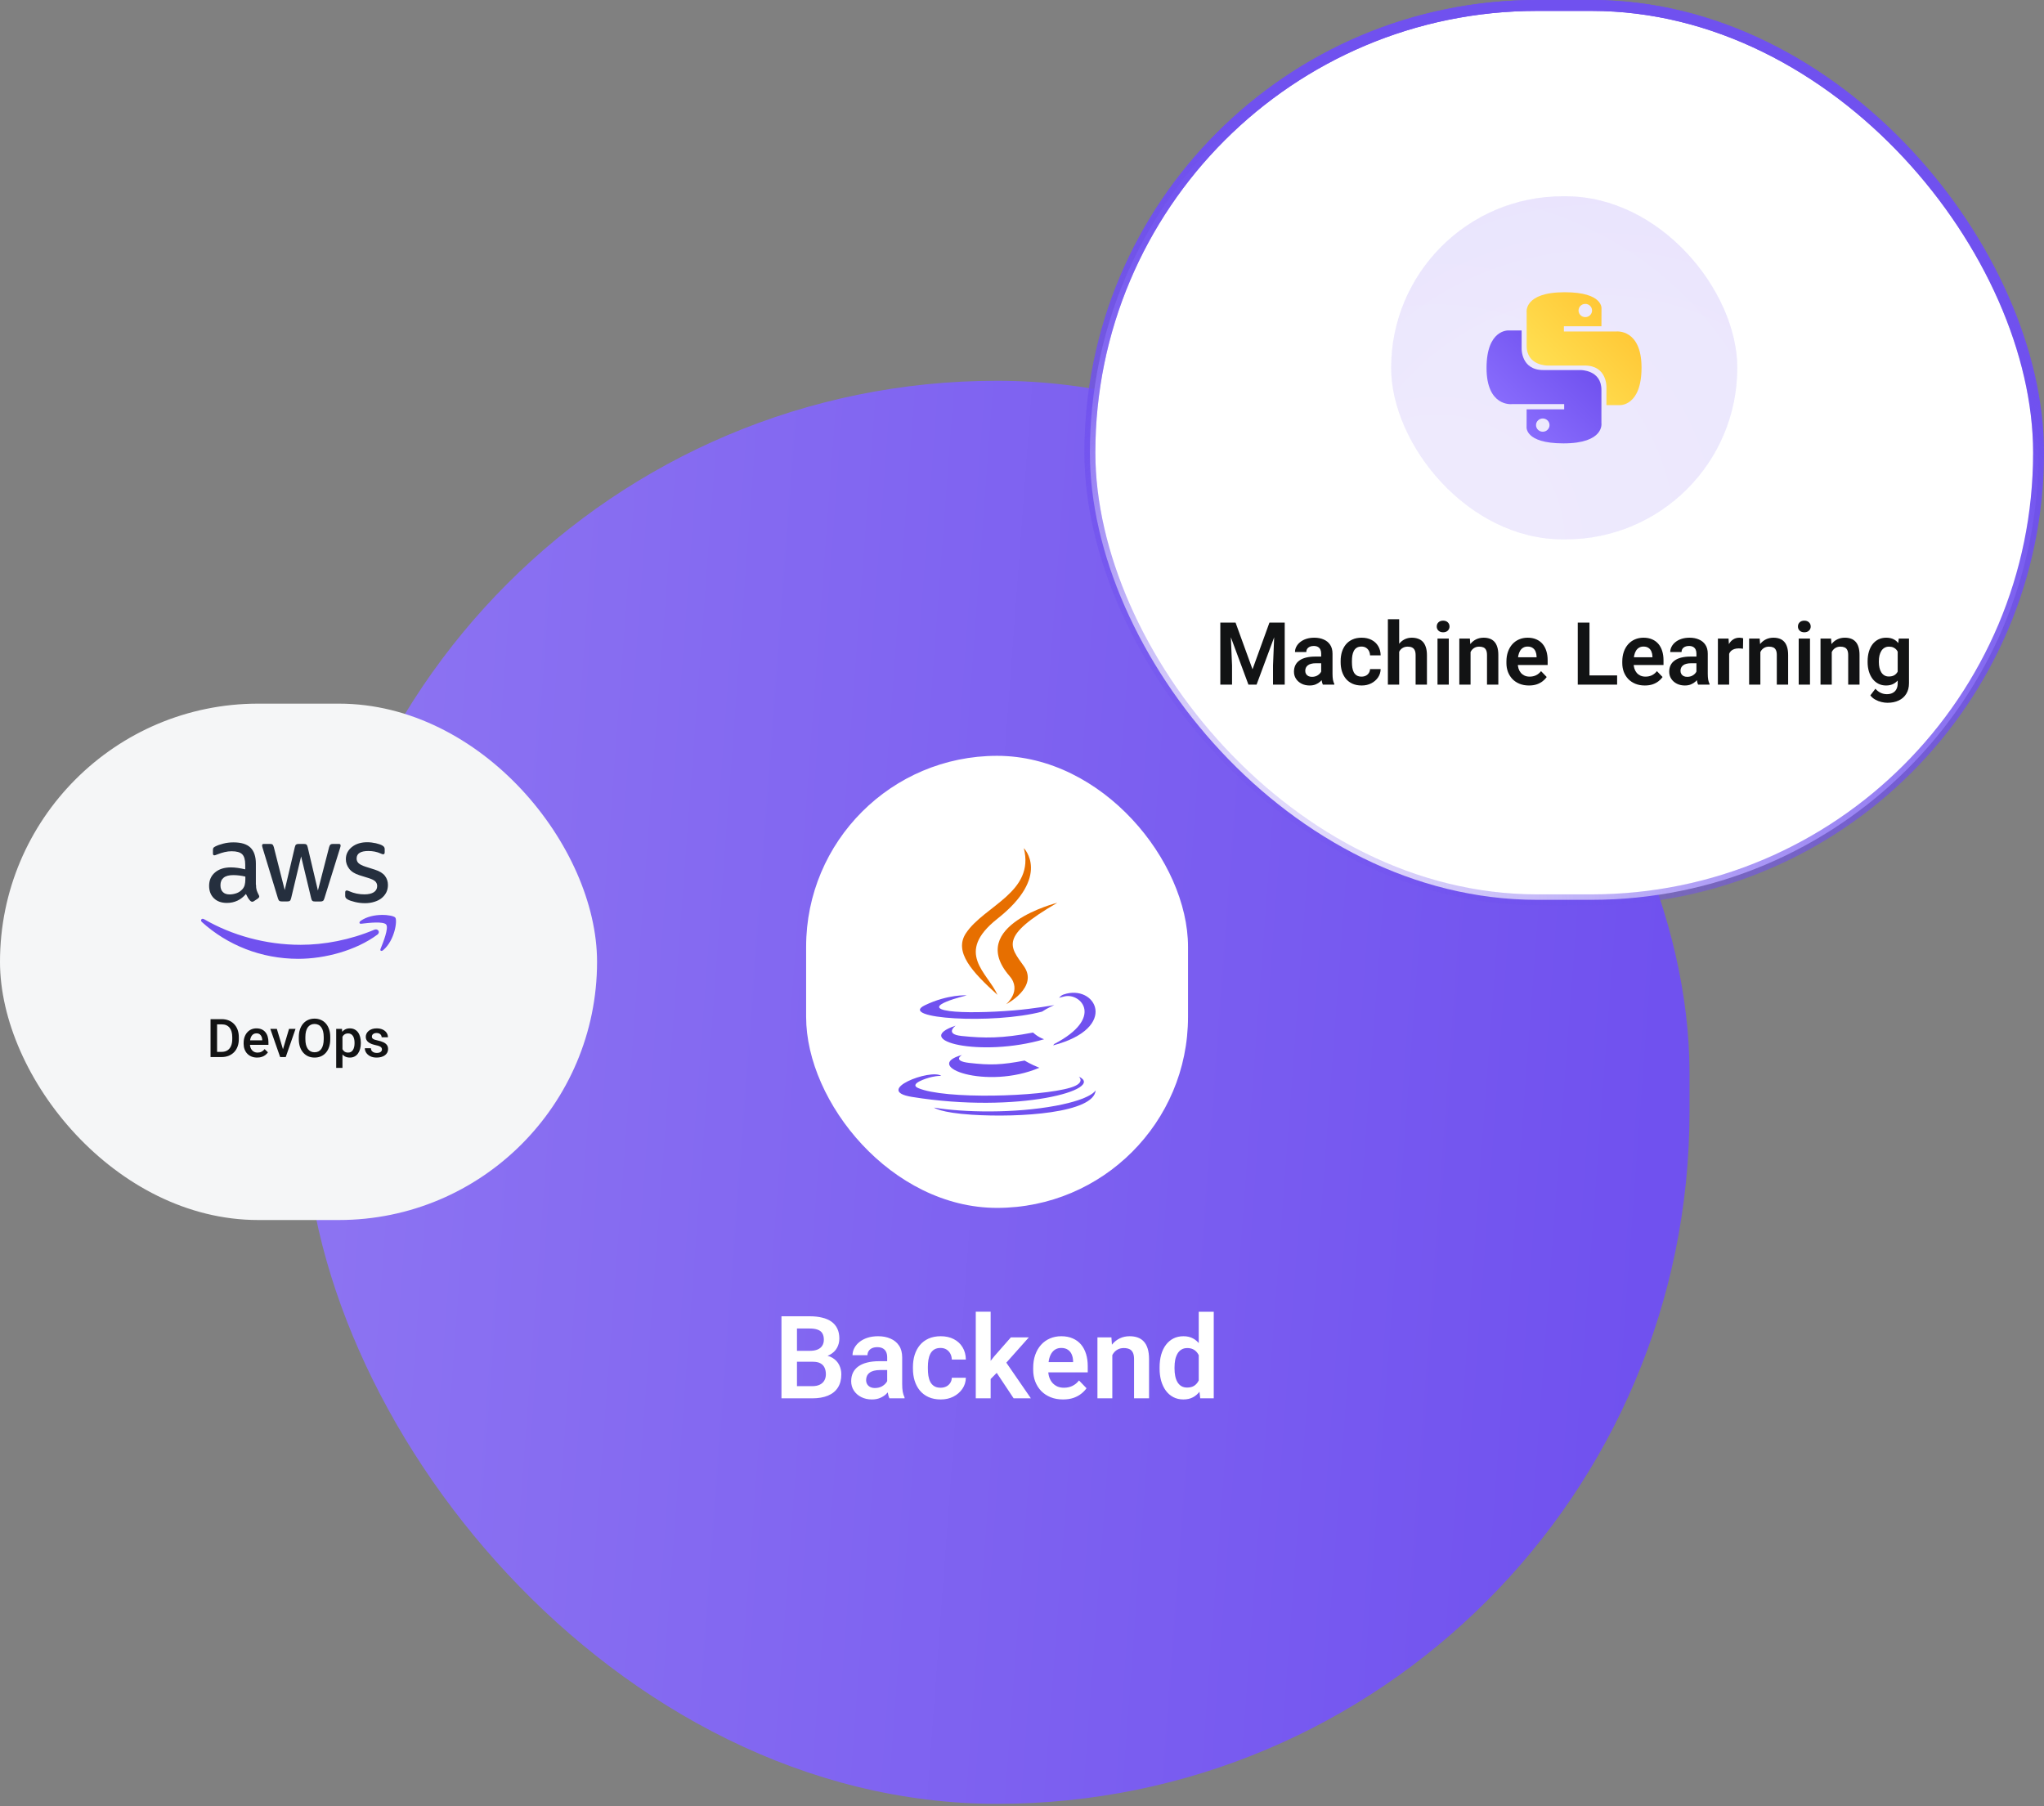<svg width="671" height="593" viewBox="0 0 671 593" fill="none" xmlns="http://www.w3.org/2000/svg">
<rect x="0" y="0" width="671" height="593" fill="#808080" stroke="none"/>
<g clip-path="url(#clip0_81_462)">
<rect x="100" y="125" width="454.634" height="467.19" rx="227.317" fill="url(#paint0_linear_81_462)"/>
<rect x="264.634" y="248.13" width="125.366" height="148.41" rx="62.683" fill="white"/>
<path d="M315.796 346.333C315.796 346.333 312.441 348.284 318.183 348.944C325.14 349.738 328.696 349.624 336.362 348.173C336.362 348.173 338.378 349.437 341.193 350.531C324.006 357.897 302.297 350.105 315.796 346.333Z" fill="#7051EF"/>
<path d="M313.696 336.721C313.696 336.721 309.933 339.507 315.68 340.101C323.111 340.868 328.98 340.931 339.135 338.975C339.135 338.975 340.54 340.399 342.749 341.178C321.97 347.254 298.825 341.657 313.696 336.721Z" fill="#7051EF"/>
<path d="M331.4 320.416C335.635 325.292 330.287 329.679 330.287 329.679C330.287 329.679 341.04 324.128 336.102 317.177C331.49 310.695 327.953 307.475 347.1 296.37C347.1 296.37 317.045 303.876 331.4 320.416Z" fill="#E76F00"/>
<path d="M354.13 353.443C354.13 353.443 356.613 355.488 351.396 357.071C341.476 360.076 310.107 360.984 301.393 357.191C298.261 355.828 304.135 353.937 305.983 353.54C307.91 353.122 309.011 353.2 309.011 353.2C305.528 350.746 286.495 358.019 299.343 360.101C334.384 365.784 363.219 357.543 354.13 353.443Z" fill="#7051EF"/>
<path d="M317.41 326.763C317.41 326.763 301.454 330.552 311.759 331.929C316.11 332.511 324.785 332.379 332.865 331.702C339.468 331.145 346.098 329.961 346.098 329.961C346.098 329.961 343.77 330.958 342.085 332.108C325.882 336.37 294.581 334.387 303.592 330.029C311.213 326.345 317.41 326.763 317.41 326.763Z" fill="#7051EF"/>
<path d="M346.032 342.762C362.504 334.202 354.888 325.977 349.572 327.085C348.27 327.357 347.689 327.592 347.689 327.592C347.689 327.592 348.172 326.834 349.096 326.506C359.612 322.809 367.699 337.41 345.701 343.193C345.701 343.193 345.956 342.965 346.032 342.762Z" fill="#7051EF"/>
<path d="M336.102 278.439C336.102 278.439 345.224 287.564 327.45 301.596C313.198 312.852 324.2 319.269 327.445 326.602C319.125 319.096 313.02 312.488 317.116 306.338C323.127 297.31 339.783 292.934 336.102 278.439Z" fill="#E76F00"/>
<path d="M319.028 365.955C334.838 366.967 359.116 365.393 359.691 357.912C359.691 357.912 358.586 360.748 346.625 363C333.131 365.54 316.487 365.243 306.616 363.616C306.616 363.616 308.637 365.288 319.028 365.955Z" fill="#7051EF"/>
<path d="M266.862 447.054H259.98L259.943 443.465H265.845C266.856 443.465 267.701 443.323 268.379 443.04C269.057 442.756 269.569 442.343 269.914 441.8C270.272 441.258 270.451 440.598 270.451 439.821C270.451 438.958 270.284 438.255 269.951 437.712C269.631 437.169 269.125 436.775 268.434 436.528C267.744 436.269 266.868 436.14 265.808 436.14H261.627V459.06H256.539V432.125H265.808C267.337 432.125 268.7 432.273 269.896 432.569C271.104 432.853 272.128 433.297 272.967 433.901C273.805 434.506 274.44 435.264 274.872 436.177C275.316 437.089 275.538 438.175 275.538 439.433C275.538 440.542 275.279 441.566 274.761 442.503C274.255 443.428 273.472 444.181 272.412 444.76C271.363 445.34 270.032 445.673 268.416 445.759L266.862 447.054ZM266.64 459.06H258.482L260.609 455.064H266.64C267.651 455.064 268.484 454.898 269.137 454.565C269.803 454.232 270.297 453.775 270.617 453.196C270.95 452.604 271.117 451.926 271.117 451.161C271.117 450.322 270.969 449.595 270.673 448.978C270.389 448.361 269.933 447.887 269.304 447.554C268.687 447.221 267.873 447.054 266.862 447.054H261.571L261.608 443.465H268.342L269.507 444.853C271.061 444.865 272.325 445.173 273.3 445.778C274.286 446.382 275.014 447.159 275.483 448.109C275.951 449.058 276.186 450.082 276.186 451.179C276.186 452.906 275.809 454.355 275.057 455.527C274.317 456.698 273.232 457.58 271.801 458.172C270.383 458.764 268.663 459.06 266.64 459.06ZM291.244 454.805V445.574C291.244 444.896 291.127 444.31 290.892 443.817C290.658 443.323 290.3 442.941 289.819 442.67C289.338 442.399 288.728 442.263 287.988 442.263C287.334 442.263 286.761 442.374 286.268 442.596C285.787 442.818 285.417 443.132 285.158 443.539C284.899 443.934 284.769 444.39 284.769 444.908H279.867C279.867 444.082 280.064 443.299 280.459 442.559C280.853 441.807 281.415 441.141 282.142 440.561C282.882 439.969 283.764 439.506 284.788 439.174C285.824 438.841 286.983 438.674 288.265 438.674C289.782 438.674 291.133 438.933 292.317 439.451C293.513 439.957 294.45 440.721 295.129 441.745C295.819 442.769 296.165 444.057 296.165 445.611V454.343C296.165 455.342 296.226 456.199 296.35 456.914C296.485 457.617 296.683 458.228 296.942 458.746V459.06H291.965C291.731 458.554 291.552 457.913 291.429 457.136C291.305 456.347 291.244 455.57 291.244 454.805ZM291.928 446.869L291.965 449.774H288.876C288.111 449.774 287.439 449.854 286.86 450.014C286.28 450.162 285.805 450.384 285.435 450.68C285.065 450.964 284.788 451.309 284.603 451.716C284.418 452.111 284.325 452.561 284.325 453.066C284.325 453.56 284.436 454.004 284.658 454.398C284.892 454.793 285.225 455.107 285.657 455.342C286.101 455.564 286.619 455.675 287.211 455.675C288.074 455.675 288.827 455.502 289.468 455.157C290.109 454.799 290.609 454.367 290.966 453.862C291.324 453.356 291.515 452.875 291.54 452.419L292.946 454.528C292.773 455.033 292.514 455.57 292.169 456.137C291.823 456.705 291.379 457.235 290.837 457.728C290.294 458.221 289.641 458.628 288.876 458.949C288.111 459.27 287.223 459.43 286.212 459.43C284.917 459.43 283.758 459.171 282.734 458.653C281.711 458.135 280.903 457.426 280.311 456.526C279.719 455.625 279.423 454.602 279.423 453.455C279.423 452.394 279.62 451.457 280.015 450.643C280.41 449.829 280.995 449.145 281.772 448.59C282.549 448.022 283.511 447.597 284.658 447.313C285.817 447.017 287.143 446.869 288.635 446.869H291.928ZM308.781 455.582C309.472 455.582 310.088 455.447 310.631 455.175C311.174 454.904 311.605 454.522 311.926 454.028C312.259 453.535 312.438 452.962 312.462 452.308H317.069C317.044 453.664 316.662 454.879 315.922 455.952C315.182 457.025 314.195 457.876 312.962 458.505C311.741 459.122 310.372 459.43 308.855 459.43C307.313 459.43 305.969 459.171 304.822 458.653C303.675 458.135 302.719 457.414 301.955 456.489C301.202 455.564 300.635 454.491 300.253 453.27C299.883 452.049 299.698 450.742 299.698 449.348V448.756C299.698 447.362 299.883 446.055 300.253 444.834C300.635 443.613 301.202 442.54 301.955 441.615C302.719 440.69 303.675 439.969 304.822 439.451C305.969 438.933 307.307 438.674 308.836 438.674C310.452 438.674 311.87 438.989 313.091 439.617C314.325 440.246 315.286 441.134 315.977 442.281C316.68 443.428 317.044 444.779 317.069 446.333H312.462C312.438 445.617 312.277 444.976 311.981 444.409C311.685 443.841 311.266 443.385 310.723 443.04C310.181 442.695 309.521 442.522 308.744 442.522C307.918 442.522 307.227 442.695 306.672 443.04C306.129 443.385 305.704 443.86 305.396 444.464C305.1 445.056 304.89 445.722 304.767 446.462C304.656 447.19 304.6 447.954 304.6 448.756V449.348C304.6 450.162 304.656 450.939 304.767 451.679C304.89 452.419 305.1 453.085 305.396 453.677C305.704 454.256 306.129 454.719 306.672 455.064C307.227 455.41 307.93 455.582 308.781 455.582ZM325.208 430.627V459.06H320.324V430.627H325.208ZM337.751 439.044L329.037 448.83L324.32 453.621L322.766 449.829L326.411 445.241L331.849 439.044H337.751ZM332.756 459.06L326.559 449.737L329.814 446.573L338.417 459.06H332.756ZM348.961 459.43C347.444 459.43 346.081 459.183 344.873 458.69C343.664 458.197 342.634 457.512 341.783 456.637C340.945 455.749 340.297 454.719 339.841 453.547C339.397 452.363 339.175 451.093 339.175 449.737V448.997C339.175 447.455 339.397 446.055 339.841 444.797C340.285 443.527 340.914 442.436 341.728 441.523C342.542 440.61 343.516 439.907 344.651 439.414C345.785 438.921 347.037 438.674 348.406 438.674C349.824 438.674 351.076 438.915 352.161 439.396C353.247 439.864 354.153 440.53 354.881 441.393C355.608 442.257 356.157 443.293 356.527 444.501C356.897 445.698 357.082 447.023 357.082 448.479V450.532H341.395V447.165H352.272V446.795C352.248 446.018 352.1 445.309 351.828 444.668C351.557 444.014 351.138 443.496 350.57 443.114C350.003 442.719 349.269 442.522 348.369 442.522C347.641 442.522 347.006 442.682 346.464 443.003C345.933 443.311 345.489 443.755 345.132 444.335C344.786 444.902 344.527 445.58 344.355 446.37C344.182 447.159 344.096 448.035 344.096 448.997V449.737C344.096 450.575 344.207 451.352 344.429 452.067C344.663 452.783 345.002 453.405 345.446 453.936C345.903 454.454 346.445 454.861 347.074 455.157C347.715 455.44 348.443 455.582 349.257 455.582C350.281 455.582 351.206 455.385 352.032 454.99C352.871 454.583 353.598 453.985 354.215 453.196L356.675 455.749C356.256 456.365 355.689 456.957 354.973 457.525C354.27 458.092 353.419 458.554 352.42 458.912C351.421 459.257 350.268 459.43 348.961 459.43ZM365.148 443.317V459.06H360.264V439.044H364.852L365.148 443.317ZM364.371 448.331H362.928C362.94 446.875 363.138 445.556 363.52 444.372C363.902 443.188 364.439 442.17 365.129 441.319C365.832 440.468 366.665 439.815 367.627 439.359C368.589 438.902 369.662 438.674 370.845 438.674C371.807 438.674 372.677 438.81 373.454 439.081C374.231 439.352 374.897 439.784 375.452 440.376C376.019 440.968 376.451 441.745 376.747 442.707C377.055 443.656 377.209 444.828 377.209 446.222V459.06H372.288V446.185C372.288 445.272 372.153 444.551 371.881 444.02C371.622 443.49 371.24 443.114 370.734 442.892C370.241 442.67 369.631 442.559 368.903 442.559C368.151 442.559 367.491 442.713 366.924 443.021C366.369 443.317 365.9 443.73 365.518 444.261C365.148 444.791 364.864 445.402 364.667 446.092C364.469 446.783 364.371 447.529 364.371 448.331ZM393.525 454.805V430.645H398.446V459.06H394.006L393.525 454.805ZM380.669 449.293V448.904C380.669 447.375 380.841 445.987 381.186 444.742C381.544 443.484 382.062 442.405 382.74 441.504C383.419 440.604 384.239 439.907 385.201 439.414C386.175 438.921 387.279 438.674 388.512 438.674C389.708 438.674 390.751 438.915 391.638 439.396C392.539 439.876 393.303 440.561 393.932 441.449C394.574 442.337 395.085 443.391 395.468 444.612C395.85 445.821 396.128 447.153 396.3 448.608V449.663C396.128 451.081 395.85 452.382 395.468 453.566C395.085 454.75 394.574 455.786 393.932 456.674C393.303 457.549 392.539 458.228 391.638 458.709C390.738 459.19 389.684 459.43 388.475 459.43C387.254 459.43 386.157 459.177 385.182 458.672C384.22 458.166 383.4 457.457 382.722 456.544C382.056 455.632 381.544 454.559 381.186 453.325C380.841 452.092 380.669 450.748 380.669 449.293ZM385.571 448.904V449.293C385.571 450.156 385.645 450.964 385.793 451.716C385.941 452.468 386.181 453.134 386.514 453.714C386.847 454.281 387.273 454.725 387.791 455.046C388.321 455.366 388.962 455.527 389.715 455.527C390.677 455.527 391.466 455.317 392.082 454.898C392.711 454.466 393.199 453.88 393.544 453.14C393.889 452.388 394.111 451.543 394.21 450.606V447.702C394.161 446.962 394.031 446.277 393.821 445.648C393.624 445.019 393.34 444.477 392.97 444.02C392.613 443.564 392.169 443.206 391.638 442.947C391.108 442.688 390.479 442.559 389.752 442.559C388.999 442.559 388.358 442.725 387.828 443.058C387.297 443.379 386.866 443.829 386.533 444.409C386.2 444.988 385.953 445.661 385.793 446.425C385.645 447.19 385.571 448.016 385.571 448.904Z" fill="white"/>
</g>
<rect y="231" width="196" height="169.522" rx="84.761" fill="#F5F6F7"/>
<path d="M84.036 290.4C84.036 291.187 84.121 291.826 84.27 292.294C84.44 292.762 84.653 293.273 84.951 293.827C85.058 293.997 85.1 294.167 85.1 294.316C85.1 294.529 84.972 294.742 84.696 294.955L83.355 295.849C83.163 295.976 82.972 296.04 82.801 296.04C82.588 296.04 82.376 295.934 82.163 295.742C81.865 295.423 81.609 295.082 81.396 294.742C81.183 294.38 80.971 293.976 80.737 293.486C79.076 295.444 76.99 296.423 74.478 296.423C72.691 296.423 71.264 295.913 70.221 294.891C69.178 293.869 68.646 292.507 68.646 290.804C68.646 288.995 69.285 287.526 70.583 286.419C71.882 285.312 73.606 284.759 75.798 284.759C76.522 284.759 77.267 284.823 78.055 284.929C78.842 285.036 79.651 285.206 80.502 285.397V283.844C80.502 282.226 80.162 281.098 79.502 280.438C78.821 279.778 77.671 279.459 76.032 279.459C75.287 279.459 74.521 279.544 73.734 279.735C72.946 279.927 72.18 280.161 71.435 280.459C71.094 280.608 70.839 280.693 70.69 280.736C70.541 280.778 70.434 280.8 70.349 280.8C70.051 280.8 69.902 280.587 69.902 280.14V279.097C69.902 278.756 69.945 278.501 70.051 278.352C70.157 278.203 70.349 278.054 70.647 277.905C71.392 277.522 72.286 277.202 73.329 276.947C74.372 276.67 75.479 276.543 76.65 276.543C79.183 276.543 81.034 277.117 82.227 278.267C83.397 279.416 83.993 281.162 83.993 283.503V290.4H84.036ZM75.394 293.635C76.096 293.635 76.82 293.507 77.586 293.252C78.353 292.996 79.034 292.528 79.608 291.89C79.949 291.485 80.204 291.038 80.332 290.527C80.46 290.016 80.545 289.399 80.545 288.675V287.781C79.928 287.632 79.268 287.505 78.587 287.42C77.906 287.334 77.246 287.292 76.586 287.292C75.16 287.292 74.117 287.569 73.414 288.143C72.712 288.718 72.371 289.527 72.371 290.591C72.371 291.592 72.627 292.337 73.159 292.847C73.67 293.38 74.415 293.635 75.394 293.635ZM92.486 295.934C92.103 295.934 91.848 295.87 91.677 295.721C91.507 295.593 91.358 295.295 91.23 294.891L86.228 278.437C86.1 278.011 86.037 277.735 86.037 277.586C86.037 277.245 86.207 277.053 86.547 277.053H88.633C89.038 277.053 89.315 277.117 89.464 277.266C89.634 277.394 89.762 277.692 89.889 278.096L93.465 292.188L96.786 278.096C96.892 277.671 97.02 277.394 97.19 277.266C97.361 277.139 97.659 277.053 98.042 277.053H99.745C100.149 277.053 100.426 277.117 100.596 277.266C100.766 277.394 100.915 277.692 101.001 278.096L104.364 292.358L108.046 278.096C108.174 277.671 108.323 277.394 108.472 277.266C108.642 277.139 108.919 277.053 109.302 277.053H111.282C111.622 277.053 111.814 277.224 111.814 277.586C111.814 277.692 111.792 277.798 111.771 277.926C111.75 278.054 111.707 278.224 111.622 278.458L106.492 294.912C106.365 295.338 106.216 295.615 106.045 295.742C105.875 295.87 105.598 295.955 105.236 295.955H103.406C103.001 295.955 102.725 295.891 102.554 295.742C102.384 295.593 102.235 295.317 102.15 294.891L98.851 281.162L95.573 294.87C95.466 295.295 95.338 295.572 95.168 295.721C94.998 295.87 94.7 295.934 94.317 295.934H92.486ZM119.838 296.509C118.732 296.509 117.625 296.381 116.56 296.125C115.496 295.87 114.666 295.593 114.113 295.274C113.772 295.082 113.538 294.87 113.453 294.678C113.368 294.486 113.325 294.274 113.325 294.082V292.996C113.325 292.549 113.495 292.337 113.815 292.337C113.942 292.337 114.07 292.358 114.198 292.4C114.325 292.443 114.517 292.528 114.73 292.613C115.454 292.933 116.241 293.188 117.071 293.358C117.923 293.529 118.753 293.614 119.604 293.614C120.945 293.614 121.988 293.38 122.712 292.911C123.436 292.443 123.819 291.762 123.819 290.889C123.819 290.293 123.627 289.804 123.244 289.399C122.861 288.995 122.137 288.633 121.094 288.292L118.008 287.334C116.454 286.845 115.305 286.121 114.602 285.163C113.9 284.227 113.538 283.184 113.538 282.077C113.538 281.183 113.729 280.395 114.113 279.714C114.496 279.033 115.007 278.437 115.645 277.969C116.284 277.479 117.007 277.117 117.859 276.862C118.71 276.606 119.604 276.5 120.541 276.5C121.009 276.5 121.499 276.521 121.967 276.585C122.457 276.649 122.904 276.734 123.351 276.819C123.776 276.926 124.181 277.032 124.564 277.16C124.947 277.288 125.245 277.415 125.458 277.543C125.756 277.713 125.969 277.884 126.096 278.075C126.224 278.245 126.288 278.48 126.288 278.778V279.778C126.288 280.225 126.118 280.459 125.798 280.459C125.628 280.459 125.351 280.374 124.99 280.204C123.776 279.65 122.414 279.374 120.903 279.374C119.689 279.374 118.732 279.565 118.072 279.97C117.412 280.374 117.071 280.991 117.071 281.864C117.071 282.46 117.284 282.971 117.71 283.375C118.136 283.78 118.923 284.184 120.051 284.546L123.074 285.504C124.606 285.993 125.713 286.675 126.373 287.547C127.033 288.42 127.352 289.42 127.352 290.527C127.352 291.443 127.161 292.273 126.799 292.996C126.416 293.72 125.905 294.359 125.245 294.87C124.585 295.402 123.798 295.785 122.882 296.062C121.924 296.36 120.924 296.509 119.838 296.509Z" fill="#252F3E"/>
<path d="M123.861 306.853C116.858 312.026 106.684 314.772 97.935 314.772C85.675 314.772 74.627 310.238 66.284 302.703C65.624 302.107 66.22 301.298 67.007 301.766C76.032 307.002 87.165 310.174 98.68 310.174C106.45 310.174 114.985 308.556 122.84 305.236C124.01 304.704 125.011 306.002 123.861 306.853ZM126.778 303.533C125.884 302.383 120.86 302.979 118.583 303.256C117.901 303.341 117.795 302.745 118.412 302.298C122.414 299.489 128.991 300.297 129.758 301.234C130.524 302.192 129.545 308.769 125.798 311.919C125.224 312.409 124.67 312.154 124.926 311.515C125.777 309.408 127.672 304.661 126.778 303.533Z" fill="#7051EF"/>
<path d="M72.733 347.022H70.075L70.092 345.321H72.733C73.502 345.321 74.145 345.153 74.664 344.817C75.188 344.481 75.581 344 75.843 343.373C76.111 342.746 76.245 342 76.245 341.134V340.459C76.245 339.787 76.168 339.192 76.014 338.673C75.866 338.155 75.644 337.719 75.347 337.366C75.057 337.013 74.698 336.745 74.271 336.563C73.849 336.38 73.362 336.289 72.81 336.289H70.024V334.58H72.81C73.636 334.58 74.39 334.72 75.074 334.999C75.758 335.272 76.347 335.668 76.843 336.187C77.344 336.705 77.729 337.326 77.996 338.05C78.264 338.773 78.398 339.582 78.398 340.476V341.134C78.398 342.029 78.264 342.838 77.996 343.561C77.729 344.285 77.344 344.905 76.843 345.424C76.341 345.937 75.743 346.332 75.048 346.612C74.359 346.885 73.587 347.022 72.733 347.022ZM71.263 334.58V347.022H69.118V334.58H71.263ZM84.422 347.193C83.739 347.193 83.12 347.082 82.568 346.859C82.021 346.632 81.554 346.315 81.166 345.911C80.785 345.506 80.492 345.031 80.286 344.484C80.081 343.937 79.979 343.347 79.979 342.715V342.373C79.979 341.65 80.084 340.995 80.295 340.408C80.506 339.821 80.799 339.32 81.175 338.904C81.551 338.483 81.995 338.161 82.508 337.938C83.021 337.716 83.576 337.605 84.174 337.605C84.835 337.605 85.413 337.716 85.909 337.938C86.404 338.161 86.815 338.474 87.139 338.878C87.47 339.277 87.715 339.753 87.874 340.305C88.04 340.858 88.122 341.468 88.122 342.134V343.014H80.978V341.536H86.088V341.374C86.077 341.003 86.003 340.656 85.866 340.331C85.735 340.006 85.533 339.744 85.26 339.545C84.986 339.346 84.621 339.246 84.166 339.246C83.824 339.246 83.519 339.32 83.251 339.468C82.989 339.61 82.77 339.818 82.594 340.092C82.417 340.365 82.28 340.696 82.183 341.083C82.092 341.465 82.047 341.895 82.047 342.373V342.715C82.047 343.12 82.101 343.496 82.209 343.843C82.323 344.185 82.488 344.484 82.705 344.74C82.921 344.997 83.183 345.199 83.491 345.347C83.798 345.489 84.149 345.561 84.542 345.561C85.037 345.561 85.479 345.461 85.866 345.261C86.254 345.062 86.59 344.78 86.874 344.416L87.96 345.467C87.76 345.757 87.501 346.036 87.182 346.304C86.863 346.566 86.473 346.78 86.011 346.945C85.556 347.11 85.026 347.193 84.422 347.193ZM92.617 345.39L94.881 337.776H97.017L93.804 347.022H92.471L92.617 345.39ZM90.882 337.776L93.189 345.424L93.3 347.022H91.967L88.737 337.776H90.882ZM108.416 340.459V341.143C108.416 342.083 108.294 342.926 108.049 343.672C107.804 344.418 107.454 345.054 106.998 345.578C106.548 346.102 106.007 346.503 105.374 346.782C104.742 347.056 104.041 347.193 103.272 347.193C102.509 347.193 101.811 347.056 101.179 346.782C100.552 346.503 100.008 346.102 99.547 345.578C99.085 345.054 98.726 344.418 98.47 343.672C98.219 342.926 98.094 342.083 98.094 341.143V340.459C98.094 339.519 98.219 338.679 98.47 337.938C98.721 337.192 99.074 336.557 99.529 336.033C99.991 335.503 100.535 335.102 101.162 334.828C101.794 334.549 102.492 334.409 103.255 334.409C104.024 334.409 104.725 334.549 105.357 334.828C105.99 335.102 106.534 335.503 106.989 336.033C107.445 336.557 107.795 337.192 108.04 337.938C108.291 338.679 108.416 339.519 108.416 340.459ZM106.271 341.143V340.442C106.271 339.747 106.203 339.135 106.066 338.605C105.935 338.069 105.739 337.622 105.477 337.263C105.22 336.899 104.904 336.625 104.528 336.443C104.152 336.255 103.728 336.161 103.255 336.161C102.782 336.161 102.361 336.255 101.99 336.443C101.62 336.625 101.304 336.899 101.042 337.263C100.786 337.622 100.589 338.069 100.452 338.605C100.316 339.135 100.247 339.747 100.247 340.442V341.143C100.247 341.838 100.316 342.453 100.452 342.989C100.589 343.524 100.788 343.977 101.051 344.347C101.318 344.712 101.637 344.988 102.008 345.176C102.378 345.358 102.799 345.449 103.272 345.449C103.751 345.449 104.175 345.358 104.545 345.176C104.916 344.988 105.229 344.712 105.485 344.347C105.742 343.977 105.935 343.524 106.066 342.989C106.203 342.453 106.271 341.838 106.271 341.143ZM112.424 339.553V350.576H110.365V337.776H112.261L112.424 339.553ZM118.448 342.313V342.493C118.448 343.165 118.368 343.789 118.209 344.364C118.055 344.934 117.824 345.432 117.517 345.86C117.215 346.281 116.842 346.609 116.397 346.842C115.953 347.076 115.44 347.193 114.859 347.193C114.284 347.193 113.78 347.087 113.347 346.876C112.919 346.66 112.558 346.355 112.261 345.962C111.965 345.569 111.726 345.108 111.544 344.578C111.367 344.042 111.242 343.456 111.168 342.818V342.125C111.242 341.448 111.367 340.832 111.544 340.28C111.726 339.727 111.965 339.252 112.261 338.853C112.558 338.454 112.919 338.146 113.347 337.93C113.774 337.713 114.272 337.605 114.842 337.605C115.423 337.605 115.939 337.719 116.389 337.947C116.839 338.169 117.218 338.488 117.525 338.904C117.833 339.314 118.063 339.81 118.217 340.391C118.371 340.966 118.448 341.607 118.448 342.313ZM116.389 342.493V342.313C116.389 341.886 116.349 341.49 116.269 341.126C116.189 340.755 116.064 340.431 115.893 340.152C115.722 339.872 115.503 339.656 115.235 339.502C114.973 339.343 114.657 339.263 114.287 339.263C113.922 339.263 113.609 339.326 113.347 339.451C113.085 339.571 112.865 339.739 112.689 339.955C112.512 340.172 112.375 340.425 112.279 340.716C112.182 341 112.113 341.311 112.073 341.647V343.305C112.142 343.715 112.259 344.091 112.424 344.433C112.589 344.774 112.823 345.048 113.125 345.253C113.432 345.452 113.825 345.552 114.304 345.552C114.674 345.552 114.99 345.472 115.252 345.313C115.514 345.153 115.728 344.934 115.893 344.655C116.064 344.37 116.189 344.042 116.269 343.672C116.349 343.302 116.389 342.909 116.389 342.493ZM125.386 344.518C125.386 344.313 125.335 344.128 125.233 343.963C125.13 343.792 124.934 343.638 124.643 343.501C124.358 343.365 123.937 343.239 123.378 343.125C122.889 343.017 122.438 342.889 122.028 342.741C121.624 342.587 121.276 342.402 120.986 342.185C120.695 341.969 120.47 341.712 120.311 341.416C120.151 341.12 120.072 340.778 120.072 340.391C120.072 340.015 120.154 339.659 120.319 339.323C120.485 338.987 120.721 338.69 121.029 338.434C121.336 338.178 121.709 337.976 122.148 337.827C122.592 337.679 123.088 337.605 123.635 337.605C124.41 337.605 125.073 337.736 125.626 337.998C126.184 338.255 126.611 338.605 126.907 339.049C127.204 339.488 127.352 339.984 127.352 340.536H125.292C125.292 340.291 125.23 340.063 125.104 339.853C124.985 339.636 124.803 339.462 124.558 339.331C124.313 339.195 124.005 339.126 123.635 339.126C123.282 339.126 122.988 339.183 122.755 339.297C122.527 339.405 122.356 339.548 122.242 339.724C122.134 339.901 122.08 340.095 122.08 340.305C122.08 340.459 122.108 340.599 122.165 340.724C122.228 340.844 122.33 340.955 122.473 341.057C122.615 341.154 122.809 341.245 123.054 341.331C123.304 341.416 123.618 341.499 123.994 341.579C124.7 341.727 125.307 341.918 125.814 342.151C126.326 342.379 126.719 342.675 126.993 343.04C127.266 343.399 127.403 343.854 127.403 344.407C127.403 344.817 127.315 345.193 127.138 345.535C126.967 345.871 126.717 346.164 126.386 346.415C126.056 346.66 125.66 346.851 125.198 346.988C124.743 347.124 124.23 347.193 123.66 347.193C122.823 347.193 122.114 347.045 121.533 346.748C120.952 346.446 120.51 346.062 120.208 345.595C119.912 345.122 119.764 344.632 119.764 344.125H121.755C121.778 344.507 121.883 344.811 122.071 345.039C122.265 345.261 122.504 345.424 122.789 345.526C123.079 345.623 123.378 345.672 123.686 345.672C124.056 345.672 124.367 345.623 124.617 345.526C124.868 345.424 125.059 345.287 125.19 345.116C125.321 344.94 125.386 344.74 125.386 344.518Z" fill="#121314"/>
<rect x="357.79" y="1.79" width="311.42" height="293.614" rx="146.807" fill="white"/>
<rect x="357.79" y="1.79" width="311.42" height="293.614" rx="146.807" stroke="url(#paint1_radial_81_462)" stroke-width="3.58"/>
<rect x="357.79" y="1.79" width="311.42" height="293.614" rx="146.807" stroke="url(#paint2_radial_81_462)" stroke-width="3.58"/>
<rect x="456.679" y="64.432" width="113.642" height="112.642" rx="56.321" fill="white"/>
<rect x="456.679" y="64.432" width="113.642" height="112.642" rx="56.321" fill="url(#paint3_radial_81_462)" fill-opacity="0.08"/>
<rect x="456.679" y="64.432" width="113.642" height="112.642" rx="56.321" fill="url(#paint4_radial_81_462)" fill-opacity="0.08"/>
<g clip-path="url(#clip1_81_462)">
<path d="M513.255 145.558C500.339 145.558 501.146 140.066 501.146 140.066L501.16 134.377H513.486V132.669H496.265C496.265 132.669 488 133.588 488 120.812C488 108.035 495.214 108.488 495.214 108.488H499.519V114.417C499.519 114.417 499.287 121.489 506.617 121.489H518.842C518.842 121.489 525.71 121.38 525.71 127.997V138.937C525.71 138.937 526.753 145.558 513.255 145.558ZM506.459 141.732C507.685 141.732 508.676 140.76 508.676 139.558C508.676 138.356 507.685 137.384 506.459 137.384C505.233 137.384 504.242 138.356 504.242 139.558C504.242 140.76 505.233 141.732 506.459 141.732Z" fill="url(#paint5_linear_81_462)"/>
<path d="M513.622 95.938C526.538 95.938 525.731 101.429 525.731 101.429L525.717 107.118H513.392V108.826H530.612C530.612 108.826 538.877 107.907 538.877 120.684C538.877 133.46 531.664 133.007 531.664 133.007H527.358V127.078C527.358 127.078 527.59 120.006 520.26 120.006H508.035C508.035 120.006 501.167 120.115 501.167 113.498V102.558C501.167 102.558 500.124 95.938 513.622 95.938ZM520.418 99.763C519.192 99.763 518.201 100.735 518.201 101.937C518.201 103.139 519.192 104.111 520.418 104.111C521.644 104.111 522.636 103.139 522.636 101.937C522.636 100.735 521.644 99.763 520.418 99.763Z" fill="url(#paint6_linear_81_462)"/>
</g>
<path d="M402.282 204.403H405.61L411.175 219.727L416.726 204.403H420.068L412.504 224.761H409.833L402.282 204.403ZM400.604 204.403H403.862L404.45 218.483V224.761H400.604V204.403ZM418.474 204.403H421.746V224.761H417.901V218.483L418.474 204.403ZM433.715 221.545V214.568C433.715 214.055 433.627 213.612 433.45 213.24C433.273 212.867 433.002 212.578 432.639 212.373C432.275 212.168 431.814 212.065 431.254 212.065C430.76 212.065 430.327 212.149 429.954 212.317C429.59 212.485 429.311 212.722 429.115 213.03C428.919 213.328 428.821 213.673 428.821 214.065H425.116C425.116 213.44 425.265 212.848 425.563 212.289C425.862 211.72 426.286 211.217 426.836 210.779C427.395 210.331 428.062 209.982 428.835 209.73C429.618 209.478 430.495 209.352 431.464 209.352C432.611 209.352 433.631 209.548 434.526 209.94C435.43 210.322 436.139 210.9 436.652 211.674C437.174 212.447 437.435 213.421 437.435 214.596V221.196C437.435 221.951 437.481 222.599 437.574 223.139C437.677 223.671 437.826 224.132 438.022 224.524V224.761H434.261C434.083 224.379 433.948 223.894 433.855 223.307C433.762 222.71 433.715 222.123 433.715 221.545ZM434.233 215.547L434.261 217.742H431.926C431.348 217.742 430.84 217.803 430.401 217.924C429.963 218.036 429.604 218.203 429.325 218.427C429.045 218.642 428.835 218.903 428.696 219.21C428.556 219.508 428.486 219.849 428.486 220.231C428.486 220.604 428.57 220.939 428.737 221.238C428.915 221.536 429.166 221.774 429.493 221.951C429.828 222.119 430.22 222.202 430.667 222.202C431.32 222.202 431.888 222.072 432.373 221.811C432.858 221.541 433.235 221.214 433.506 220.832C433.776 220.45 433.92 220.086 433.939 219.741L435.002 221.335C434.871 221.718 434.675 222.123 434.414 222.552C434.153 222.981 433.818 223.382 433.408 223.754C432.998 224.127 432.503 224.435 431.926 224.677C431.348 224.92 430.676 225.041 429.912 225.041C428.933 225.041 428.057 224.845 427.283 224.454C426.51 224.062 425.899 223.526 425.452 222.846C425.004 222.165 424.78 221.391 424.78 220.525C424.78 219.723 424.93 219.014 425.228 218.399C425.526 217.784 425.969 217.267 426.556 216.847C427.143 216.418 427.871 216.097 428.737 215.882C429.614 215.659 430.616 215.547 431.744 215.547H434.233ZM446.971 222.133C447.493 222.133 447.959 222.03 448.369 221.825C448.779 221.62 449.105 221.331 449.348 220.958C449.6 220.585 449.735 220.152 449.753 219.658H453.235C453.216 220.683 452.927 221.601 452.368 222.412C451.809 223.223 451.063 223.866 450.131 224.342C449.208 224.808 448.173 225.041 447.027 225.041C445.862 225.041 444.845 224.845 443.979 224.454C443.112 224.062 442.389 223.517 441.811 222.818C441.243 222.119 440.814 221.308 440.525 220.385C440.245 219.462 440.105 218.474 440.105 217.42V216.973C440.105 215.92 440.245 214.931 440.525 214.009C440.814 213.086 441.243 212.275 441.811 211.576C442.389 210.877 443.112 210.331 443.979 209.94C444.845 209.548 445.857 209.352 447.013 209.352C448.234 209.352 449.306 209.59 450.229 210.066C451.161 210.541 451.888 211.212 452.41 212.079C452.941 212.946 453.216 213.967 453.235 215.141H449.753C449.735 214.601 449.614 214.116 449.39 213.687C449.166 213.258 448.849 212.913 448.439 212.652C448.029 212.391 447.53 212.261 446.943 212.261C446.318 212.261 445.796 212.391 445.377 212.652C444.967 212.913 444.645 213.272 444.412 213.729C444.188 214.176 444.03 214.68 443.937 215.239C443.853 215.789 443.811 216.367 443.811 216.973V217.42C443.811 218.036 443.853 218.623 443.937 219.182C444.03 219.741 444.188 220.245 444.412 220.692C444.645 221.13 444.967 221.48 445.377 221.741C445.796 222.002 446.328 222.133 446.971 222.133ZM459.317 203.284V224.761H455.612V203.284H459.317ZM458.73 216.651H457.64C457.64 215.598 457.779 214.629 458.059 213.743C458.339 212.857 458.735 212.088 459.248 211.436C459.76 210.774 460.371 210.261 461.079 209.898C461.797 209.534 462.589 209.352 463.456 209.352C464.202 209.352 464.878 209.46 465.484 209.674C466.099 209.879 466.626 210.21 467.064 210.667C467.502 211.124 467.837 211.72 468.071 212.457C468.313 213.184 468.434 214.069 468.434 215.113V224.761H464.715V215.085C464.715 214.386 464.612 213.836 464.407 213.435C464.202 213.025 463.908 212.732 463.526 212.554C463.153 212.377 462.692 212.289 462.142 212.289C461.545 212.289 461.033 212.405 460.604 212.638C460.175 212.862 459.821 213.174 459.541 213.575C459.271 213.976 459.066 214.437 458.926 214.959C458.795 215.481 458.73 216.045 458.73 216.651ZM475.607 209.632V224.761H471.902V209.632H475.607ZM471.65 205.675C471.65 205.125 471.837 204.668 472.209 204.305C472.592 203.941 473.104 203.759 473.747 203.759C474.391 203.759 474.899 203.941 475.272 204.305C475.654 204.668 475.845 205.125 475.845 205.675C475.845 206.216 475.654 206.668 475.272 207.031C474.899 207.395 474.391 207.577 473.747 207.577C473.104 207.577 472.592 207.395 472.209 207.031C471.837 206.668 471.65 206.216 471.65 205.675ZM482.752 212.862V224.761H479.061V209.632H482.529L482.752 212.862ZM482.165 216.651H481.074C481.084 215.551 481.233 214.554 481.522 213.659C481.811 212.764 482.216 211.995 482.738 211.352C483.27 210.709 483.899 210.215 484.626 209.87C485.353 209.525 486.164 209.352 487.059 209.352C487.786 209.352 488.443 209.455 489.03 209.66C489.618 209.865 490.121 210.191 490.541 210.639C490.969 211.086 491.296 211.674 491.519 212.401C491.752 213.118 491.869 214.004 491.869 215.057V224.761H488.15V215.029C488.15 214.34 488.047 213.794 487.842 213.393C487.646 212.993 487.357 212.708 486.975 212.54C486.602 212.373 486.141 212.289 485.591 212.289C485.022 212.289 484.523 212.405 484.095 212.638C483.675 212.862 483.321 213.174 483.032 213.575C482.752 213.976 482.538 214.437 482.389 214.959C482.24 215.481 482.165 216.045 482.165 216.651ZM501.922 225.041C500.776 225.041 499.746 224.854 498.832 224.482C497.919 224.109 497.14 223.591 496.497 222.93C495.863 222.258 495.374 221.48 495.029 220.594C494.693 219.7 494.526 218.739 494.526 217.714V217.155C494.526 215.989 494.693 214.931 495.029 213.981C495.365 213.021 495.84 212.196 496.455 211.506C497.07 210.816 497.807 210.285 498.664 209.912C499.522 209.539 500.468 209.352 501.503 209.352C502.575 209.352 503.521 209.534 504.341 209.898C505.162 210.252 505.847 210.755 506.397 211.408C506.947 212.06 507.362 212.843 507.641 213.757C507.921 214.661 508.061 215.663 508.061 216.763V218.315H496.204V215.77H504.425V215.491C504.407 214.903 504.295 214.367 504.09 213.883C503.885 213.389 503.568 212.997 503.139 212.708C502.71 212.41 502.155 212.261 501.475 212.261C500.925 212.261 500.445 212.382 500.035 212.624C499.634 212.857 499.298 213.193 499.028 213.631C498.767 214.06 498.571 214.573 498.441 215.169C498.31 215.766 498.245 216.428 498.245 217.155V217.714C498.245 218.348 498.329 218.935 498.497 219.476C498.674 220.016 498.93 220.487 499.266 220.888C499.611 221.28 500.021 221.587 500.496 221.811C500.981 222.025 501.531 222.133 502.146 222.133C502.92 222.133 503.619 221.983 504.244 221.685C504.877 221.377 505.427 220.925 505.893 220.329L507.753 222.258C507.436 222.724 507.007 223.172 506.467 223.601C505.935 224.029 505.292 224.379 504.537 224.649C503.782 224.91 502.911 225.041 501.922 225.041ZM530.866 221.741V224.761H520.631V221.741H530.866ZM521.792 204.403V224.761H517.946V204.403H521.792ZM539.955 225.041C538.809 225.041 537.778 224.854 536.865 224.482C535.951 224.109 535.173 223.591 534.53 222.93C533.896 222.258 533.407 221.48 533.062 220.594C532.726 219.7 532.558 218.739 532.558 217.714V217.155C532.558 215.989 532.726 214.931 533.062 213.981C533.397 213.021 533.873 212.196 534.488 211.506C535.103 210.816 535.84 210.285 536.697 209.912C537.555 209.539 538.501 209.352 539.536 209.352C540.608 209.352 541.554 209.534 542.374 209.898C543.194 210.252 543.88 210.755 544.43 211.408C544.979 212.06 545.394 212.843 545.674 213.757C545.954 214.661 546.093 215.663 546.093 216.763V218.315H534.236V215.77H542.458V215.491C542.439 214.903 542.327 214.367 542.122 213.883C541.917 213.389 541.6 212.997 541.172 212.708C540.743 212.41 540.188 212.261 539.508 212.261C538.958 212.261 538.478 212.382 538.067 212.624C537.667 212.857 537.331 213.193 537.061 213.631C536.8 214.06 536.604 214.573 536.473 215.169C536.343 215.766 536.278 216.428 536.278 217.155V217.714C536.278 218.348 536.362 218.935 536.529 219.476C536.706 220.016 536.963 220.487 537.298 220.888C537.643 221.28 538.053 221.587 538.529 221.811C539.014 222.025 539.564 222.133 540.179 222.133C540.953 222.133 541.652 221.983 542.276 221.685C542.91 221.377 543.46 220.925 543.926 220.329L545.786 222.258C545.469 222.724 545.04 223.172 544.499 223.601C543.968 224.029 543.325 224.379 542.57 224.649C541.815 224.91 540.943 225.041 539.955 225.041ZM556.902 221.545V214.568C556.902 214.055 556.813 213.612 556.636 213.24C556.459 212.867 556.189 212.578 555.825 212.373C555.462 212.168 555 212.065 554.441 212.065C553.947 212.065 553.514 212.149 553.141 212.317C552.777 212.485 552.497 212.722 552.302 213.03C552.106 213.328 552.008 213.673 552.008 214.065H548.303C548.303 213.44 548.452 212.848 548.75 212.289C549.048 211.72 549.473 211.217 550.023 210.779C550.582 210.331 551.248 209.982 552.022 209.73C552.805 209.478 553.681 209.352 554.651 209.352C555.797 209.352 556.818 209.548 557.713 209.94C558.617 210.322 559.326 210.9 559.838 211.674C560.36 212.447 560.621 213.421 560.621 214.596V221.196C560.621 221.951 560.668 222.599 560.761 223.139C560.864 223.671 561.013 224.132 561.209 224.524V224.761H557.447C557.27 224.379 557.135 223.894 557.042 223.307C556.949 222.71 556.902 222.123 556.902 221.545ZM557.419 215.547L557.447 217.742H555.112C554.534 217.742 554.026 217.803 553.588 217.924C553.15 218.036 552.791 218.203 552.511 218.427C552.232 218.642 552.022 218.903 551.882 219.21C551.742 219.508 551.672 219.849 551.672 220.231C551.672 220.604 551.756 220.939 551.924 221.238C552.101 221.536 552.353 221.774 552.679 221.951C553.015 222.119 553.406 222.202 553.854 222.202C554.506 222.202 555.075 222.072 555.56 221.811C556.044 221.541 556.422 221.214 556.692 220.832C556.963 220.45 557.107 220.086 557.126 219.741L558.188 221.335C558.058 221.718 557.862 222.123 557.601 222.552C557.34 222.981 557.005 223.382 556.594 223.754C556.184 224.127 555.69 224.435 555.112 224.677C554.534 224.92 553.863 225.041 553.099 225.041C552.12 225.041 551.244 224.845 550.47 224.454C549.696 224.062 549.086 223.526 548.638 222.846C548.191 222.165 547.967 221.391 547.967 220.525C547.967 219.723 548.116 219.014 548.415 218.399C548.713 217.784 549.156 217.267 549.743 216.847C550.33 216.418 551.057 216.097 551.924 215.882C552.8 215.659 553.803 215.547 554.93 215.547H557.419ZM567.641 212.722V224.761H563.949V209.632H567.445L567.641 212.722ZM572.241 209.534L572.185 212.974C571.98 212.937 571.747 212.909 571.486 212.89C571.234 212.871 570.996 212.862 570.773 212.862C570.204 212.862 569.705 212.941 569.277 213.1C568.848 213.249 568.489 213.468 568.2 213.757C567.92 214.046 567.706 214.4 567.557 214.82C567.408 215.23 567.324 215.696 567.305 216.218L566.508 216.12C566.508 215.16 566.606 214.27 566.802 213.449C566.997 212.629 567.282 211.911 567.655 211.296C568.027 210.681 568.494 210.205 569.053 209.87C569.621 209.525 570.274 209.352 571.01 209.352C571.215 209.352 571.435 209.371 571.668 209.408C571.91 209.436 572.101 209.478 572.241 209.534ZM577.89 212.862V224.761H574.198V209.632H577.666L577.89 212.862ZM577.303 216.651H576.212C576.221 215.551 576.37 214.554 576.659 213.659C576.948 212.764 577.354 211.995 577.876 211.352C578.407 210.709 579.036 210.215 579.764 209.87C580.491 209.525 581.302 209.352 582.197 209.352C582.924 209.352 583.581 209.455 584.168 209.66C584.755 209.865 585.259 210.191 585.678 210.639C586.107 211.086 586.433 211.674 586.657 212.401C586.89 213.118 587.007 214.004 587.007 215.057V224.761H583.287V215.029C583.287 214.34 583.185 213.794 582.98 213.393C582.784 212.993 582.495 212.708 582.113 212.54C581.74 212.373 581.278 212.289 580.728 212.289C580.16 212.289 579.661 212.405 579.232 212.638C578.813 212.862 578.459 213.174 578.17 213.575C577.89 213.976 577.675 214.437 577.526 214.959C577.377 215.481 577.303 216.045 577.303 216.651ZM594.18 209.632V224.761H590.474V209.632H594.18ZM590.223 205.675C590.223 205.125 590.409 204.668 590.782 204.305C591.164 203.941 591.677 203.759 592.32 203.759C592.963 203.759 593.471 203.941 593.844 204.305C594.226 204.668 594.417 205.125 594.417 205.675C594.417 206.216 594.226 206.668 593.844 207.031C593.471 207.395 592.963 207.577 592.32 207.577C591.677 207.577 591.164 207.395 590.782 207.031C590.409 206.668 590.223 206.216 590.223 205.675ZM601.325 212.862V224.761H597.633V209.632H601.101L601.325 212.862ZM600.737 216.651H599.647C599.656 215.551 599.805 214.554 600.094 213.659C600.383 212.764 600.789 211.995 601.311 211.352C601.842 210.709 602.471 210.215 603.198 209.87C603.925 209.525 604.736 209.352 605.631 209.352C606.358 209.352 607.016 209.455 607.603 209.66C608.19 209.865 608.694 210.191 609.113 210.639C609.542 211.086 609.868 211.674 610.092 212.401C610.325 213.118 610.441 214.004 610.441 215.057V224.761H606.722V215.029C606.722 214.34 606.619 213.794 606.414 213.393C606.219 212.993 605.93 212.708 605.547 212.54C605.175 212.373 604.713 212.289 604.163 212.289C603.595 212.289 603.096 212.405 602.667 212.638C602.248 212.862 601.893 213.174 601.604 213.575C601.325 213.976 601.11 214.437 600.961 214.959C600.812 215.481 600.737 216.045 600.737 216.651ZM623.319 209.632H626.675V224.3C626.675 225.67 626.377 226.831 625.78 227.781C625.193 228.742 624.368 229.469 623.305 229.963C622.243 230.466 621.008 230.718 619.6 230.718C618.994 230.718 618.337 230.634 617.628 230.466C616.929 230.298 616.253 230.033 615.601 229.669C614.958 229.315 614.422 228.853 613.993 228.285L615.657 226.104C616.16 226.691 616.729 227.134 617.363 227.432C617.997 227.74 618.682 227.893 619.418 227.893C620.164 227.893 620.798 227.754 621.32 227.474C621.851 227.204 622.257 226.803 622.536 226.271C622.825 225.749 622.97 225.106 622.97 224.342V213.086L623.319 209.632ZM613.098 217.378V217.085C613.098 215.929 613.238 214.88 613.518 213.939C613.797 212.988 614.198 212.172 614.72 211.492C615.251 210.811 615.89 210.285 616.636 209.912C617.391 209.539 618.239 209.352 619.18 209.352C620.178 209.352 621.017 209.534 621.697 209.898C622.387 210.261 622.956 210.779 623.403 211.45C623.86 212.121 624.214 212.918 624.466 213.841C624.727 214.754 624.927 215.761 625.067 216.861V217.658C624.937 218.73 624.727 219.714 624.438 220.608C624.158 221.503 623.785 222.286 623.319 222.957C622.853 223.619 622.275 224.132 621.585 224.496C620.896 224.859 620.085 225.041 619.153 225.041C618.22 225.041 617.381 224.85 616.636 224.468C615.89 224.085 615.251 223.549 614.72 222.86C614.198 222.17 613.797 221.359 613.518 220.427C613.238 219.494 613.098 218.478 613.098 217.378ZM616.789 217.085V217.378C616.789 218.031 616.855 218.642 616.985 219.21C617.116 219.779 617.316 220.282 617.586 220.72C617.857 221.149 618.197 221.485 618.607 221.727C619.017 221.969 619.507 222.091 620.075 222.091C620.84 222.091 621.464 221.932 621.949 221.615C622.443 221.289 622.816 220.846 623.068 220.287C623.329 219.718 623.496 219.08 623.571 218.371V216.176C623.524 215.617 623.422 215.099 623.263 214.624C623.114 214.148 622.905 213.738 622.634 213.393C622.364 213.048 622.019 212.778 621.599 212.582C621.18 212.387 620.681 212.289 620.103 212.289C619.544 212.289 619.055 212.415 618.635 212.666C618.216 212.909 617.871 213.249 617.6 213.687C617.33 214.125 617.125 214.633 616.985 215.211C616.855 215.789 616.789 216.414 616.789 217.085Z" fill="#121314"/>
<defs>
<linearGradient id="paint0_linear_81_462" x1="111.895" y1="169.075" x2="556.891" y2="202.12" gradientUnits="userSpaceOnUse">
<stop stop-color="#8D74F2"/>
<stop offset="1" stop-color="#7051EF"/>
</linearGradient>
<radialGradient id="paint1_radial_81_462" cx="0" cy="0" r="1" gradientUnits="userSpaceOnUse" gradientTransform="translate(397.851 298.597) scale(411.222 387.961)">
<stop offset="0.09" stop-color="#7051EF" stop-opacity="0.1"/>
<stop offset="0.78" stop-color="#7051EF"/>
</radialGradient>
<radialGradient id="paint2_radial_81_462" cx="0" cy="0" r="1" gradientUnits="userSpaceOnUse" gradientTransform="translate(547.041 311.911) scale(324.1 305.767)">
<stop offset="0.64" stop-color="#7051EF" stop-opacity="0.1"/>
<stop offset="1" stop-color="#7051EF"/>
</radialGradient>
<radialGradient id="paint3_radial_81_462" cx="0" cy="0" r="1" gradientUnits="userSpaceOnUse" gradientTransform="translate(525.601 182.652) scale(116.925 115.892)">
<stop offset="0.64" stop-color="#8D74F2"/>
<stop offset="1" stop-color="#7051EF"/>
</radialGradient>
<radialGradient id="paint4_radial_81_462" cx="0" cy="0" r="1" gradientUnits="userSpaceOnUse" gradientTransform="translate(471.778 177.606) scale(148.356 147.045)">
<stop offset="0.09" stop-color="#8D74F2"/>
<stop offset="0.78" stop-color="#7051EF"/>
</radialGradient>
<linearGradient id="paint5_linear_81_462" x1="492.889" y1="141.094" x2="517.608" y2="116.133" gradientUnits="userSpaceOnUse">
<stop stop-color="#8D71FF"/>
<stop offset="1" stop-color="#7051EF"/>
</linearGradient>
<linearGradient id="paint6_linear_81_462" x1="508.365" y1="125.38" x2="534.935" y2="99.761" gradientUnits="userSpaceOnUse">
<stop stop-color="#FFE052"/>
<stop offset="1" stop-color="#FFC331"/>
</linearGradient>
<clipPath id="clip0_81_462">
<rect x="100" y="125" width="454.634" height="467.19" rx="227.317" fill="white"/>
</clipPath>
<clipPath id="clip1_81_462">
<rect width="51" height="50" fill="white" transform="matrix(1 0 0 -1 488 145.753)"/>
</clipPath>
</defs>
</svg>
